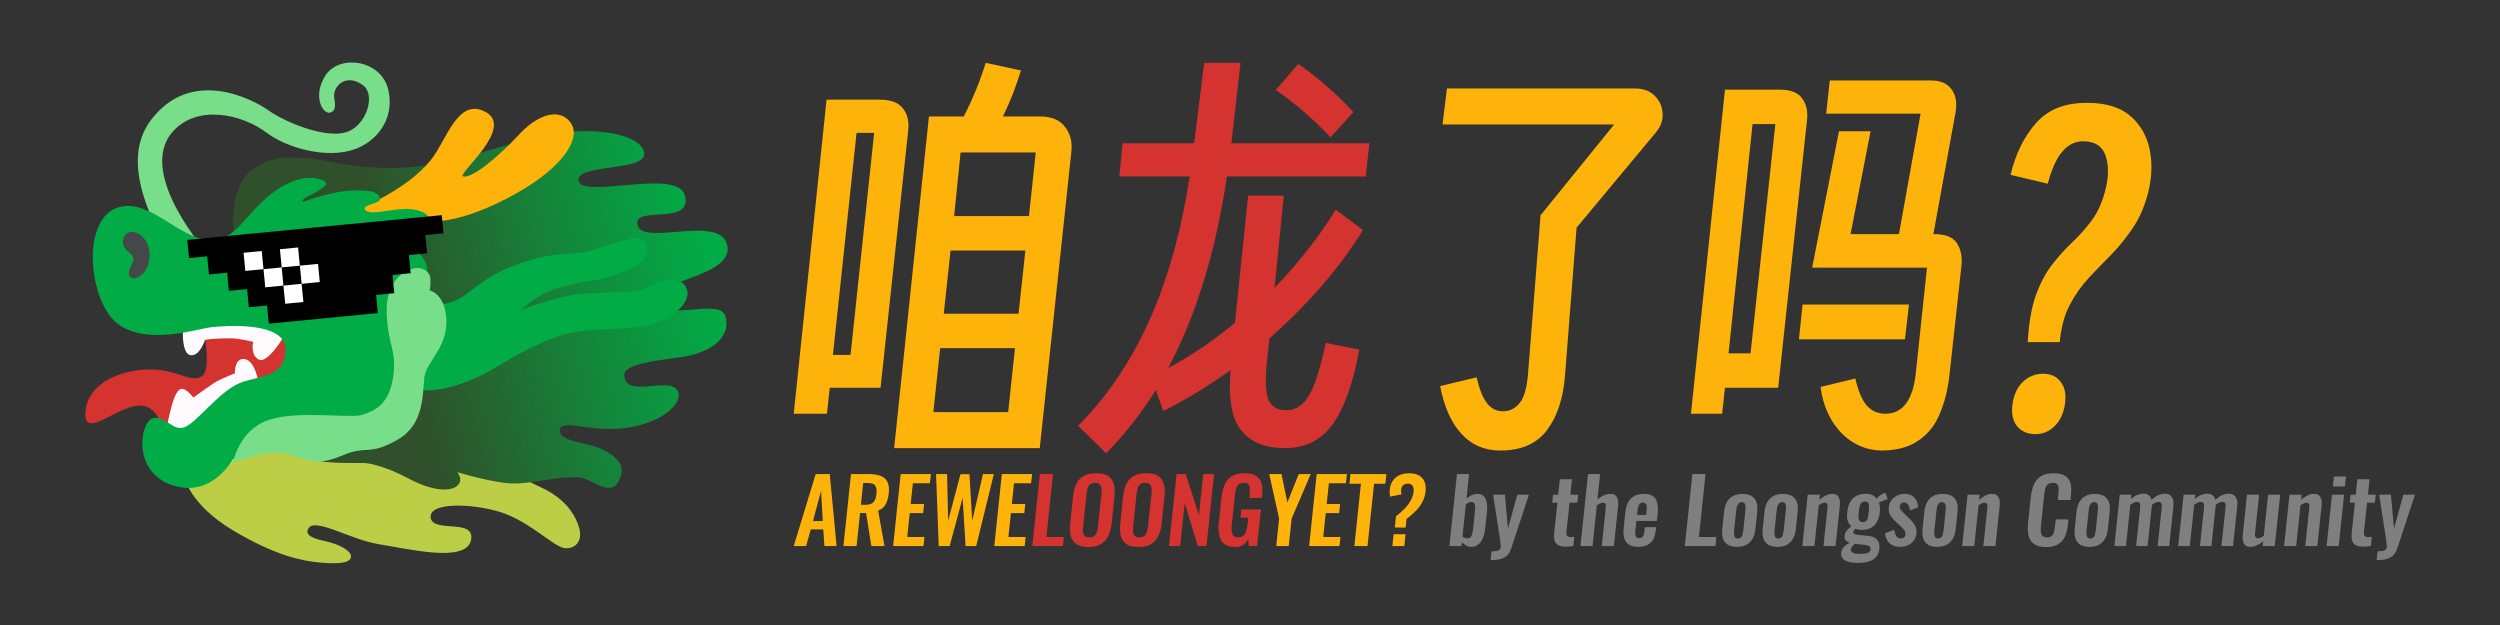 <?xml version="1.0" encoding="UTF-8" standalone="no"?>
<!-- Created with Inkscape (http://www.inkscape.org/) -->

<svg
   width="600"
   height="150"
   viewBox="0 0 600 150"
   version="1.1"
   id="svg6216"
   inkscape:version="1.2.1 (9c6d41e410, 2022-07-14)"
   sodipodi:docname="logo-readme.svg"
   inkscape:export-filename="logo-readme.png"
   inkscape:export-xdpi="192"
   inkscape:export-ydpi="192"
   xmlns:inkscape="http://www.inkscape.org/namespaces/inkscape"
   xmlns:sodipodi="http://sodipodi.sourceforge.net/DTD/sodipodi-0.dtd"
   xmlns:xlink="http://www.w3.org/1999/xlink"
   xmlns="http://www.w3.org/2000/svg"
   xmlns:svg="http://www.w3.org/2000/svg"
   xmlns:rdf="http://www.w3.org/1999/02/22-rdf-syntax-ns#"
   xmlns:cc="http://creativecommons.org/ns#">
  <rect x="0" y="0" width="600" height="150" fill="#333333" stroke="none"/>
  <sodipodi:namedview
     id="namedview6218"
     pagecolor="#1a1a1a"
     bordercolor="#111111"
     borderopacity="1"
     inkscape:showpageshadow="0"
     inkscape:pageopacity="1"
     inkscape:pagecheckerboard="1"
     inkscape:deskcolor="#d1d1d1"
     inkscape:document-units="px"
     showgrid="false"
     inkscape:zoom="1.829812"
     inkscape:cx="254.94422"
     inkscape:cy="129.24825"
     inkscape:window-width="1920"
     inkscape:window-height="1011"
     inkscape:window-x="0"
     inkscape:window-y="0"
     inkscape:window-maximized="1"
     inkscape:current-layer="layer6-3" />
  <defs
     id="defs6213">
    <linearGradient
       inkscape:collect="always"
       xlink:href="#SVGID_1_"
       id="linearGradient5540"
       gradientUnits="userSpaceOnUse"
       x1="131.416"
       y1="52.368"
       x2="63.091"
       y2="69.637" />
    <linearGradient
       id="SVGID_1_"
       gradientUnits="userSpaceOnUse"
       x1="131.416"
       y1="52.368"
       x2="63.091"
       y2="69.637">
      <stop
         offset="0.171"
         style="stop-color:#01AB46"
         id="stop351" />
      <stop
         offset="0.499"
         style="stop-color:#128A3C"
         id="stop353" />
      <stop
         offset="1"
         style="stop-color:#2F502A"
         id="stop355" />
    </linearGradient>
  </defs>
  <g
     inkscape:label="Layer 1"
     inkscape:groupmode="layer"
     id="layer1">
    <g
       inkscape:groupmode="layer"
       id="layer6-3"
       inkscape:label="for-repo-readme"
       transform="matrix(3.78,0,0,3.78,-30,-700)">
      <g
         id="g5786"
         inkscape:label="fg"
         transform="translate(5.416,3.969)">
        <g
           id="g3979-3"
           inkscape:label="text-paths">
          <g
             aria-label="咱龙了吗？"
             id="text157-2-0-8-3"
             style="font-size:25.4px;line-height:1.25;letter-spacing:-1.323px;display:inline;fill:#ffffff;stroke-width:0.265"
             inkscape:label="cn">
            <path
               d="m 70.544,190.847 -2.007,18.821 h -9.246 l 2.21,-21.057 h 2.21 q 0.838,-1.626 1.397,-3.404 l 2.235,0.483 q -0.229,0.737 -0.508,1.473 -0.279,0.711 -0.635,1.448 h 2.337 q 1.118,0 1.6,0.66 0.508,0.635 0.406,1.575 z m -15.519,16.637 h -2.108 l 2.083,-19.939 h 3.353 q 1.092,0 1.499,0.559 0.432,0.533 0.33,1.422 l -1.753,16.307 h -3.226 z m 0.381,-3.734 h 1.118 l 1.499,-14.097 h -1.118 z m 7.696,-8.814 h 4.75 l 0.432,-4.039 h -4.775 z m -0.66,6.198 h 4.75 l 0.432,-4.013 h -4.75 z m -0.66,6.248 h 4.75 l 0.432,-4.064 h -4.75 z"
               style="font-style:oblique;font-family:'Smiley Sans';-inkscape-font-specification:'Smiley Sans Oblique';fill:#feb30b;fill-opacity:1"
               id="path3987-8" />
            <path
               d="m 72.752,209.999 -1.778,-1.753 q 2.718,-2.718 4.47,-6.579 1.778,-3.886 2.616,-9.246 h -4.47 l 0.203,-2.108 h 4.547 l 0.635,-5.105 h 2.311 l -0.584,5.105 h 8.763 l -0.229,2.108 h -8.814 q -1.067,7.163 -3.734,12.167 2.21,-1.194 4.242,-2.87 l 0.838,-8.077 h 2.261 l -0.584,5.842 q 1.118,-1.143 2.083,-2.388 0.991,-1.245 1.803,-2.565 l 1.727,1.295 q -1.168,1.88 -2.692,3.632 -1.524,1.727 -3.251,3.251 l -0.152,1.448 q -0.178,1.651 0.076,2.388 0.254,0.711 1.143,0.711 0.584,0 1.016,-0.381 0.432,-0.381 0.787,-1.295 0.356,-0.94 0.711,-2.591 l 2.134,0.432 q -0.635,3.327 -1.727,4.775 -1.067,1.473 -3.023,1.473 -1.829,0 -2.743,-1.118 -0.914,-1.092 -0.686,-3.835 -2.159,1.549 -4.267,2.591 l -0.483,-1.321 q -1.397,2.235 -3.15,4.013 z m 15.697,-21.666 -1.448,1.6 q -0.94,-0.991 -1.854,-1.753 -0.889,-0.762 -1.626,-1.245 l 1.422,-1.651 q 0.889,0.584 1.803,1.397 0.914,0.787 1.702,1.651 z"
               style="font-style:oblique;font-family:'Smiley Sans';-inkscape-font-specification:'Smiley Sans Oblique';fill:#d43330;fill-opacity:1"
               id="path3989-0" />
            <path
               d="m 101.884,205.097 q -0.178,2.159 -1.143,3.429 -0.965,1.295 -2.972,1.295 -1.499,0 -2.464,-1.067 -0.965,-1.041 -1.346,-3.023 l 2.311,-0.559 q 0.279,1.168 0.686,1.676 0.406,0.483 0.991,0.483 0.635,0 1.067,-0.533 0.432,-0.533 0.533,-1.956 l 0.787,-9.957 4.674,-5.766 H 94.111 l 0.279,-2.286 h 11.913 q 0.838,0 1.295,0.483 0.457,0.457 0.483,1.092 0.051,0.635 -0.406,1.194 l -5.055,6.071 z"
               style="font-style:oblique;font-family:'Smiley Sans';-inkscape-font-specification:'Smiley Sans Oblique';fill:#feb30b;fill-opacity:1"
               id="path3991-5" />
            <path
               d="m 121.287,189.552 -1.27,6.528 h 3.073 l 1.372,-7.645 h -5.994 l 0.229,-2.108 h 6.452 q 0.889,0 1.295,0.584 0.406,0.559 0.229,1.499 l -1.397,7.671 h 0.025 q 1.118,0 1.473,0.584 0.381,0.584 0.279,1.473 l -0.762,6.934 q -0.152,1.346 -0.61,2.413 -0.432,1.067 -1.321,1.676 -0.864,0.635 -2.311,0.66 -1.016,0 -1.854,-0.508 -0.838,-0.508 -1.397,-1.448 -0.533,-0.914 -0.686,-2.083 l 2.21,-0.533 q 0.279,1.219 0.737,1.727 0.457,0.508 1.168,0.508 0.838,0 1.321,-0.66 0.483,-0.66 0.61,-1.905 l 0.711,-6.706 h -7.29 l 1.702,-8.661 z m -9.423,17.932 h -1.981 l 2.159,-20.574 h 3.48 q 1.041,0 1.422,0.559 0.406,0.533 0.305,1.397 l -1.829,16.967 h -3.378 z m 0.406,-3.835 h 1.397 l 1.575,-14.554 h -1.448 z m 11.455,-3.099 -0.254,2.21 h -6.731 l 0.229,-2.21 z"
               style="font-style:oblique;font-family:'Smiley Sans';-inkscape-font-specification:'Smiley Sans Oblique';fill:#feb30b;fill-opacity:1"
               id="path3993-6" />
            <path
               d="m 133.299,202.938 h -2.032 q 0.102,-1.854 0.533,-3.023 0.432,-1.168 1.041,-1.93 0.61,-0.787 1.27,-1.397 0.66,-0.635 1.194,-1.346 0.559,-0.737 0.864,-1.854 0.356,-1.321 0.051,-2.261 -0.305,-0.94 -1.448,-0.94 -0.737,0 -1.295,0.635 -0.559,0.635 -0.94,2.057 l -2.362,-0.559 q 0.483,-2.032 1.651,-3.327 1.168,-1.295 3.327,-1.245 1.727,0.025 2.667,0.864 0.94,0.838 1.194,2.134 0.254,1.27 -0.102,2.692 -0.33,1.295 -0.965,2.235 -0.61,0.914 -1.346,1.676 -0.737,0.737 -1.448,1.499 -0.711,0.762 -1.219,1.727 -0.508,0.965 -0.635,2.362 z m -1.549,5.842 q -0.737,0 -1.168,-0.508 -0.406,-0.508 -0.279,-1.422 0.127,-0.889 0.66,-1.397 0.559,-0.508 1.27,-0.508 0.737,0 1.118,0.508 0.406,0.508 0.279,1.397 -0.127,0.914 -0.66,1.422 -0.508,0.508 -1.219,0.508 z"
               style="font-style:oblique;font-family:'Smiley Sans';-inkscape-font-specification:'Smiley Sans Oblique';fill:#feb30b;fill-opacity:1"
               id="path3995-6" />
          </g>
          <g
             aria-label="AREWELOONGYET? by the Loongson Community"
             transform="skewX(-6)"
             id="text113-9-3-4"
             style="font-size:5.644px;line-height:1.25;font-family:Oswald;-inkscape-font-specification:'Oswald, @wght=500';font-variation-settings:'wght' 500;display:inline;fill:#ffffff;stroke-width:0.265"
             inkscape:label="en">
            <path
               d="m 75.607,215.886 0.914,-4.572 h 0.892 l 0.914,4.572 h -0.773 l -0.181,-1.056 h -0.796 l -0.186,1.056 z m 1.056,-1.586 h 0.621 l -0.31,-1.919 z"
               id="path3998-0"
               style="fill:#feb30b;fill-opacity:1" />
            <path
               d="m 78.762,215.886 v -4.572 h 1.095 q 0.463,0 0.779,0.113 0.322,0.107 0.485,0.373 0.169,0.265 0.169,0.722 0,0.277 -0.051,0.497 -0.051,0.22 -0.175,0.378 -0.119,0.152 -0.333,0.237 l 0.638,2.252 h -0.835 l -0.553,-2.094 h -0.384 v 2.094 z m 0.835,-2.619 h 0.26 q 0.243,0 0.384,-0.068 0.147,-0.073 0.209,-0.226 0.062,-0.158 0.062,-0.401 0,-0.344 -0.13,-0.514 -0.124,-0.175 -0.48,-0.175 h -0.305 z"
               id="path4000-0"
               style="fill:#feb30b;fill-opacity:1" />
            <path
               d="m 81.917,215.886 v -4.572 h 1.919 v 0.587 h -1.084 v 1.315 h 0.852 v 0.581 h -0.852 v 1.513 h 1.095 v 0.576 z"
               id="path4002-4"
               style="fill:#feb30b;fill-opacity:1" />
            <path
               d="m 84.812,215.886 -0.649,-4.572 h 0.7 l 0.378,2.963 0.474,-2.952 h 0.57 l 0.485,2.952 0.373,-2.963 h 0.689 l -0.638,4.572 h -0.677 l -0.508,-3.065 -0.502,3.065 z"
               id="path4004-6"
               style="fill:#feb30b;fill-opacity:1" />
            <path
               d="m 88.34,215.886 v -4.572 h 1.919 v 0.587 h -1.084 v 1.315 h 0.852 v 0.581 h -0.852 v 1.513 H 90.27 v 0.576 z"
               id="path4006-2"
               style="fill:#feb30b;fill-opacity:1" />
            <path
               d="m 90.755,215.886 v -4.572 h 0.835 v 3.996 h 1.106 v 0.576 z"
               id="path4008-6"
               style="fill:#d43330;fill-opacity:1" />
            <path
               d="m 94.319,215.948 q -0.485,0 -0.773,-0.181 -0.288,-0.181 -0.412,-0.519 -0.124,-0.339 -0.124,-0.802 v -1.71 q 0,-0.463 0.124,-0.79 0.124,-0.333 0.412,-0.508 0.288,-0.175 0.773,-0.175 0.497,0 0.779,0.175 0.288,0.175 0.412,0.508 0.13,0.327 0.13,0.79 v 1.716 q 0,0.457 -0.13,0.796 -0.124,0.333 -0.412,0.519 -0.282,0.181 -0.779,0.181 z m 0,-0.615 q 0.209,0 0.305,-0.09 0.102,-0.09 0.135,-0.248 0.034,-0.158 0.034,-0.344 v -2.105 q 0,-0.192 -0.034,-0.344 -0.034,-0.152 -0.135,-0.237 -0.096,-0.09 -0.305,-0.09 -0.198,0 -0.299,0.09 -0.102,0.085 -0.135,0.237 -0.034,0.152 -0.034,0.344 v 2.105 q 0,0.186 0.028,0.344 0.034,0.158 0.135,0.248 0.102,0.09 0.305,0.09 z"
               id="path4010-7"
               style="fill:#d43330;fill-opacity:1" />
            <path
               d="m 97.497,215.948 q -0.485,0 -0.773,-0.181 -0.288,-0.181 -0.412,-0.519 -0.124,-0.339 -0.124,-0.802 v -1.71 q 0,-0.463 0.124,-0.79 0.124,-0.333 0.412,-0.508 0.288,-0.175 0.773,-0.175 0.497,0 0.779,0.175 0.288,0.175 0.412,0.508 0.13,0.327 0.13,0.79 v 1.716 q 0,0.457 -0.13,0.796 -0.124,0.333 -0.412,0.519 -0.282,0.181 -0.779,0.181 z m 0,-0.615 q 0.209,0 0.305,-0.09 0.102,-0.09 0.135,-0.248 0.034,-0.158 0.034,-0.344 v -2.105 q 0,-0.192 -0.034,-0.344 -0.034,-0.152 -0.135,-0.237 -0.096,-0.09 -0.305,-0.09 -0.198,0 -0.299,0.09 -0.102,0.085 -0.135,0.237 -0.034,0.152 -0.034,0.344 v 2.105 q 0,0.186 0.028,0.344 0.034,0.158 0.135,0.248 0.102,0.09 0.305,0.09 z"
               id="path4012-5"
               style="fill:#d43330;fill-opacity:1" />
            <path
               d="m 99.433,215.886 v -4.572 h 0.581 l 1.112,2.608 v -2.608 h 0.689 v 4.572 h -0.553 l -1.118,-2.732 v 2.732 z"
               id="path4014-6"
               style="fill:#d43330;fill-opacity:1" />
            <path
               d="m 103.655,215.948 q -0.452,0 -0.717,-0.192 -0.265,-0.192 -0.384,-0.542 -0.113,-0.356 -0.113,-0.835 v -1.535 q 0,-0.491 0.113,-0.847 0.113,-0.356 0.395,-0.542 0.288,-0.192 0.79,-0.192 0.468,0 0.745,0.158 0.277,0.158 0.395,0.457 0.124,0.294 0.124,0.717 v 0.237 h -0.796 v -0.26 q 0,-0.22 -0.034,-0.378 -0.028,-0.158 -0.124,-0.237 -0.09,-0.085 -0.299,-0.085 -0.22,0 -0.322,0.107 -0.096,0.107 -0.124,0.282 -0.023,0.175 -0.023,0.384 v 1.913 q 0,0.237 0.04,0.412 0.04,0.175 0.147,0.271 0.107,0.09 0.305,0.09 0.203,0 0.31,-0.102 0.107,-0.102 0.147,-0.282 0.045,-0.181 0.045,-0.429 v -0.429 h -0.491 v -0.525 h 1.242 v 2.32 h -0.536 l -0.062,-0.452 q -0.09,0.226 -0.277,0.373 -0.181,0.141 -0.497,0.141 z"
               id="path4016-9"
               style="fill:#d43330;fill-opacity:1" />
            <path
               d="m 106.242,215.886 v -1.744 l -0.926,-2.828 h 0.779 l 0.564,1.812 0.531,-1.812 h 0.762 l -0.914,2.828 v 1.744 z"
               id="path4018-8"
               style="fill:#feb30b;fill-opacity:1" />
            <path
               d="m 108.33,215.886 v -4.572 h 1.919 v 0.587 h -1.084 v 1.315 h 0.852 v 0.581 h -0.852 v 1.513 h 1.095 v 0.576 z"
               id="path4020-7"
               style="fill:#feb30b;fill-opacity:1" />
            <path
               d="m 111.203,215.886 v -3.957 h -0.728 v -0.615 h 2.28 v 0.615 h -0.717 v 3.957 z"
               id="path4022-2"
               style="fill:#feb30b;fill-opacity:1" />
            <path
               d="m 113.647,214.712 v -0.717 q 0.265,-0.22 0.48,-0.463 0.22,-0.248 0.344,-0.525 0.13,-0.277 0.13,-0.581 0,-0.237 -0.107,-0.367 -0.107,-0.135 -0.31,-0.135 -0.181,0 -0.288,0.102 -0.102,0.102 -0.102,0.277 0,0.079 0.017,0.147 0.017,0.068 0.04,0.147 l -0.7,0.152 q -0.04,-0.113 -0.062,-0.22 -0.017,-0.113 -0.017,-0.226 0,-0.474 0.288,-0.756 0.294,-0.282 0.835,-0.282 0.553,0 0.858,0.299 0.305,0.299 0.305,0.852 0,0.361 -0.13,0.666 -0.124,0.305 -0.356,0.57 -0.231,0.265 -0.536,0.508 v 0.553 z m -0.028,1.174 v -0.751 h 0.756 v 0.751 z"
               id="path4024-8"
               style="fill:#feb30b;fill-opacity:1" />
            <path
               d="m 118.637,215.937 q -0.181,0 -0.339,-0.085 -0.158,-0.085 -0.294,-0.209 v 0.243 h -0.768 v -4.572 h 0.768 v 1.558 q 0.141,-0.135 0.305,-0.214 0.169,-0.085 0.361,-0.085 0.22,0 0.361,0.102 0.141,0.102 0.22,0.271 0.079,0.164 0.107,0.356 0.034,0.186 0.034,0.361 v 1.106 q 0,0.322 -0.079,0.587 -0.073,0.265 -0.243,0.423 -0.164,0.158 -0.435,0.158 z m -0.294,-0.536 q 0.124,0 0.181,-0.079 0.062,-0.085 0.079,-0.22 0.023,-0.141 0.023,-0.305 v -1.168 q 0,-0.152 -0.023,-0.271 -0.023,-0.124 -0.085,-0.198 -0.056,-0.073 -0.181,-0.073 -0.09,0 -0.175,0.045 -0.085,0.04 -0.158,0.09 v 2.06 q 0.073,0.051 0.158,0.085 0.09,0.034 0.181,0.034 z"
               id="path4026-2"
               style="fill:#7f7f7f;fill-opacity:1" />
            <path
               d="m 119.946,216.772 v -0.553 q 0.198,0 0.322,-0.023 0.124,-0.023 0.181,-0.079 0.056,-0.056 0.056,-0.158 0,-0.073 -0.04,-0.231 -0.034,-0.158 -0.079,-0.344 l -0.717,-2.76 h 0.745 l 0.423,2.151 0.367,-2.151 h 0.739 l -0.762,3.392 q -0.062,0.288 -0.209,0.452 -0.147,0.164 -0.367,0.231 -0.22,0.073 -0.514,0.073 z"
               id="path4028-9"
               style="fill:#7f7f7f;fill-opacity:1" />
            <path
               d="m 124.614,215.925 q -0.31,0 -0.491,-0.102 -0.175,-0.102 -0.248,-0.294 -0.073,-0.192 -0.073,-0.457 v -1.942 h -0.327 v -0.508 h 0.327 V 211.647 h 0.773 v 0.976 h 0.497 v 0.508 h -0.497 v 1.874 q 0,0.169 0.073,0.243 0.073,0.068 0.22,0.068 0.062,0 0.119,-0.006 0.062,-0.006 0.119,-0.011 v 0.587 q -0.096,0.011 -0.226,0.023 -0.124,0.017 -0.265,0.017 z"
               id="path4030-9"
               style="fill:#7f7f7f;fill-opacity:1" />
            <path
               d="m 125.557,215.886 v -4.572 h 0.768 v 1.62 q 0.169,-0.169 0.367,-0.265 0.203,-0.096 0.44,-0.096 0.198,0 0.316,0.102 0.119,0.096 0.175,0.26 0.056,0.164 0.056,0.356 v 2.596 h -0.768 v -2.444 q 0,-0.147 -0.045,-0.226 -0.045,-0.079 -0.175,-0.079 -0.079,0 -0.181,0.045 -0.096,0.045 -0.186,0.119 v 2.585 z"
               id="path4032-6"
               style="fill:#7f7f7f;fill-opacity:1" />
            <path
               d="m 129.231,215.937 q -0.367,0 -0.598,-0.135 -0.231,-0.141 -0.344,-0.406 -0.107,-0.271 -0.107,-0.649 v -0.982 q 0,-0.389 0.107,-0.655 0.113,-0.265 0.344,-0.401 0.237,-0.135 0.598,-0.135 0.389,0 0.604,0.147 0.22,0.147 0.31,0.429 0.096,0.277 0.096,0.677 v 0.463 h -1.298 v 0.643 q 0,0.158 0.028,0.26 0.034,0.102 0.102,0.147 0.068,0.045 0.164,0.045 0.102,0 0.164,-0.045 0.062,-0.051 0.09,-0.141 0.028,-0.096 0.028,-0.237 v -0.271 h 0.717 v 0.22 q 0,0.497 -0.248,0.762 -0.248,0.265 -0.756,0.265 z m -0.288,-2.026 h 0.576 v -0.31 q 0,-0.169 -0.028,-0.271 -0.028,-0.107 -0.09,-0.152 -0.062,-0.051 -0.175,-0.051 -0.102,0 -0.164,0.051 -0.062,0.051 -0.09,0.169 -0.028,0.119 -0.028,0.339 z"
               id="path4034-0"
               style="fill:#7f7f7f;fill-opacity:1" />
            <path
               d="m 132.183,215.886 v -4.572 h 0.835 v 3.996 h 1.106 v 0.576 z"
               id="path4036-2"
               style="fill:#7f7f7f;fill-opacity:1" />
            <path
               d="m 135.497,215.937 q -0.356,0 -0.587,-0.13 -0.231,-0.135 -0.35,-0.389 -0.113,-0.254 -0.113,-0.615 v -1.095 q 0,-0.361 0.113,-0.615 0.119,-0.254 0.35,-0.384 0.231,-0.135 0.587,-0.135 0.356,0 0.587,0.135 0.237,0.13 0.35,0.384 0.119,0.254 0.119,0.615 v 1.095 q 0,0.361 -0.119,0.615 -0.113,0.254 -0.35,0.389 -0.231,0.13 -0.587,0.13 z m 0.006,-0.531 q 0.13,0 0.192,-0.073 0.062,-0.073 0.079,-0.198 0.017,-0.13 0.017,-0.282 v -1.197 q 0,-0.152 -0.017,-0.277 -0.017,-0.124 -0.079,-0.198 -0.062,-0.079 -0.192,-0.079 -0.13,0 -0.192,0.079 -0.062,0.073 -0.085,0.198 -0.017,0.124 -0.017,0.277 v 1.197 q 0,0.152 0.017,0.282 0.023,0.124 0.085,0.198 0.062,0.073 0.192,0.073 z"
               id="path4038-7"
               style="fill:#7f7f7f;fill-opacity:1" />
            <path
               d="m 138.065,215.937 q -0.356,0 -0.587,-0.13 -0.231,-0.135 -0.35,-0.389 -0.113,-0.254 -0.113,-0.615 v -1.095 q 0,-0.361 0.113,-0.615 0.119,-0.254 0.35,-0.384 0.231,-0.135 0.587,-0.135 0.356,0 0.587,0.135 0.237,0.13 0.35,0.384 0.119,0.254 0.119,0.615 v 1.095 q 0,0.361 -0.119,0.615 -0.113,0.254 -0.35,0.389 -0.231,0.13 -0.587,0.13 z m 0.006,-0.531 q 0.13,0 0.192,-0.073 0.062,-0.073 0.079,-0.198 0.017,-0.13 0.017,-0.282 v -1.197 q 0,-0.152 -0.017,-0.277 -0.017,-0.124 -0.079,-0.198 -0.062,-0.079 -0.192,-0.079 -0.13,0 -0.192,0.079 -0.062,0.073 -0.085,0.198 -0.017,0.124 -0.017,0.277 v 1.197 q 0,0.152 0.017,0.282 0.023,0.124 0.085,0.198 0.062,0.073 0.192,0.073 z"
               id="path4040-6"
               style="fill:#7f7f7f;fill-opacity:1" />
            <path
               d="m 139.645,215.886 v -3.262 h 0.768 v 0.327 q 0.175,-0.169 0.367,-0.271 0.198,-0.107 0.423,-0.107 0.203,0 0.322,0.102 0.119,0.096 0.175,0.26 0.056,0.164 0.056,0.356 v 2.596 h -0.768 v -2.444 q 0,-0.147 -0.045,-0.226 -0.045,-0.079 -0.175,-0.079 -0.079,0 -0.175,0.045 -0.09,0.045 -0.181,0.113 v 2.591 z"
               id="path4042-1"
               style="fill:#7f7f7f;fill-opacity:1" />
            <path
               d="m 143.28,216.958 q -0.333,0 -0.587,-0.068 -0.254,-0.068 -0.395,-0.209 -0.141,-0.141 -0.141,-0.367 0,-0.152 0.062,-0.277 0.068,-0.119 0.181,-0.209 0.113,-0.09 0.243,-0.152 -0.186,-0.051 -0.288,-0.164 -0.096,-0.113 -0.096,-0.271 0,-0.192 0.096,-0.327 0.096,-0.135 0.265,-0.288 -0.175,-0.141 -0.265,-0.35 -0.085,-0.214 -0.085,-0.559 0,-0.373 0.119,-0.627 0.124,-0.26 0.356,-0.389 0.237,-0.13 0.576,-0.13 0.26,0 0.435,0.079 0.175,0.073 0.288,0.226 0.045,-0.068 0.158,-0.169 0.113,-0.102 0.26,-0.169 l 0.102,-0.045 0.186,0.412 q -0.062,0.017 -0.169,0.056 -0.102,0.04 -0.203,0.085 -0.102,0.045 -0.158,0.079 0.051,0.113 0.085,0.282 0.034,0.169 0.034,0.322 0,0.344 -0.107,0.598 -0.107,0.254 -0.333,0.395 -0.22,0.135 -0.576,0.135 -0.119,0 -0.231,-0.017 -0.113,-0.023 -0.209,-0.051 -0.034,0.051 -0.068,0.107 -0.028,0.057 -0.028,0.119 0,0.062 0.068,0.102 0.068,0.04 0.226,0.056 l 0.689,0.068 q 0.401,0.04 0.593,0.254 0.192,0.209 0.192,0.57 0,0.294 -0.135,0.491 -0.13,0.198 -0.412,0.299 -0.277,0.102 -0.722,0.102 z m 0.085,-0.576 q 0.316,0 0.474,-0.062 0.158,-0.062 0.158,-0.226 0,-0.09 -0.04,-0.147 -0.04,-0.056 -0.141,-0.09 -0.102,-0.04 -0.288,-0.057 l -0.559,-0.051 q -0.062,0.051 -0.113,0.107 -0.045,0.051 -0.073,0.113 -0.028,0.062 -0.028,0.13 0,0.141 0.135,0.209 0.135,0.073 0.474,0.073 z m -0.045,-2.015 q 0.102,0 0.164,-0.034 0.062,-0.04 0.096,-0.119 0.034,-0.085 0.045,-0.209 0.011,-0.124 0.011,-0.288 0,-0.164 -0.011,-0.288 -0.011,-0.124 -0.045,-0.209 -0.028,-0.085 -0.09,-0.124 -0.062,-0.04 -0.169,-0.04 -0.102,0 -0.169,0.04 -0.062,0.04 -0.096,0.124 -0.028,0.079 -0.045,0.203 -0.011,0.124 -0.011,0.294 0,0.158 0.011,0.282 0.011,0.119 0.045,0.203 0.034,0.079 0.096,0.124 0.068,0.04 0.169,0.04 z"
               id="path4044-3"
               style="fill:#7f7f7f;fill-opacity:1" />
            <path
               d="m 145.854,215.937 q -0.412,0 -0.677,-0.22 -0.265,-0.22 -0.378,-0.643 l 0.57,-0.22 q 0.068,0.265 0.181,0.406 0.113,0.141 0.294,0.141 0.135,0 0.203,-0.068 0.068,-0.068 0.068,-0.186 0,-0.135 -0.085,-0.243 -0.079,-0.113 -0.277,-0.277 l -0.395,-0.333 q -0.214,-0.186 -0.35,-0.378 -0.13,-0.198 -0.13,-0.491 0,-0.265 0.119,-0.452 0.124,-0.192 0.333,-0.294 0.214,-0.107 0.474,-0.107 0.395,0 0.632,0.237 0.243,0.231 0.31,0.61 l -0.502,0.214 q -0.028,-0.135 -0.085,-0.248 -0.051,-0.119 -0.135,-0.192 -0.085,-0.073 -0.198,-0.073 -0.119,0 -0.192,0.073 -0.068,0.073 -0.068,0.186 0,0.096 0.079,0.198 0.085,0.102 0.237,0.231 l 0.401,0.361 q 0.13,0.113 0.248,0.243 0.119,0.13 0.198,0.294 0.079,0.158 0.079,0.367 0,0.282 -0.13,0.474 -0.124,0.192 -0.344,0.294 -0.214,0.096 -0.48,0.096 z"
               id="path4046-2"
               style="fill:#7f7f7f;fill-opacity:1" />
            <path
               d="m 148.214,215.937 q -0.356,0 -0.587,-0.13 -0.231,-0.135 -0.35,-0.389 -0.113,-0.254 -0.113,-0.615 v -1.095 q 0,-0.361 0.113,-0.615 0.119,-0.254 0.35,-0.384 0.231,-0.135 0.587,-0.135 0.356,0 0.587,0.135 0.237,0.13 0.35,0.384 0.119,0.254 0.119,0.615 v 1.095 q 0,0.361 -0.119,0.615 -0.113,0.254 -0.35,0.389 -0.231,0.13 -0.587,0.13 z m 0.006,-0.531 q 0.13,0 0.192,-0.073 0.062,-0.073 0.079,-0.198 0.017,-0.13 0.017,-0.282 v -1.197 q 0,-0.152 -0.017,-0.277 -0.017,-0.124 -0.079,-0.198 -0.062,-0.079 -0.192,-0.079 -0.13,0 -0.192,0.079 -0.062,0.073 -0.085,0.198 -0.017,0.124 -0.017,0.277 v 1.197 q 0,0.152 0.017,0.282 0.023,0.124 0.085,0.198 0.062,0.073 0.192,0.073 z"
               id="path4048-1"
               style="fill:#7f7f7f;fill-opacity:1" />
            <path
               d="m 149.794,215.886 v -3.262 h 0.768 v 0.327 q 0.175,-0.169 0.367,-0.271 0.198,-0.107 0.423,-0.107 0.203,0 0.322,0.102 0.119,0.096 0.175,0.26 0.057,0.164 0.057,0.356 v 2.596 h -0.768 v -2.444 q 0,-0.147 -0.045,-0.226 -0.045,-0.079 -0.175,-0.079 -0.079,0 -0.175,0.045 -0.09,0.045 -0.181,0.113 v 2.591 z"
               id="path4050-5"
               style="fill:#7f7f7f;fill-opacity:1" />
            <path
               d="m 155.122,215.948 q -0.502,0 -0.79,-0.198 -0.282,-0.198 -0.395,-0.536 -0.113,-0.344 -0.113,-0.79 v -1.631 q 0,-0.468 0.113,-0.813 0.113,-0.344 0.395,-0.531 0.288,-0.186 0.79,-0.186 0.474,0 0.739,0.164 0.271,0.158 0.384,0.457 0.113,0.299 0.113,0.694 v 0.384 h -0.802 v -0.395 q 0,-0.192 -0.023,-0.35 -0.017,-0.158 -0.107,-0.248 -0.085,-0.096 -0.299,-0.096 -0.214,0 -0.316,0.102 -0.096,0.096 -0.124,0.265 -0.028,0.164 -0.028,0.373 v 1.987 q 0,0.248 0.04,0.412 0.04,0.158 0.141,0.243 0.107,0.079 0.288,0.079 0.209,0 0.294,-0.096 0.09,-0.102 0.113,-0.265 0.023,-0.164 0.023,-0.367 v -0.412 h 0.802 v 0.367 q 0,0.406 -0.107,0.722 -0.107,0.31 -0.378,0.491 -0.265,0.175 -0.751,0.175 z"
               id="path4052-9"
               style="fill:#7f7f7f;fill-opacity:1" />
            <path
               d="m 157.877,215.937 q -0.356,0 -0.587,-0.13 -0.231,-0.135 -0.35,-0.389 -0.113,-0.254 -0.113,-0.615 v -1.095 q 0,-0.361 0.113,-0.615 0.119,-0.254 0.35,-0.384 0.231,-0.135 0.587,-0.135 0.356,0 0.587,0.135 0.237,0.13 0.35,0.384 0.119,0.254 0.119,0.615 v 1.095 q 0,0.361 -0.119,0.615 -0.113,0.254 -0.35,0.389 -0.231,0.13 -0.587,0.13 z m 0.006,-0.531 q 0.13,0 0.192,-0.073 0.062,-0.073 0.079,-0.198 0.017,-0.13 0.017,-0.282 v -1.197 q 0,-0.152 -0.017,-0.277 -0.017,-0.124 -0.079,-0.198 -0.062,-0.079 -0.192,-0.079 -0.13,0 -0.192,0.079 -0.062,0.073 -0.085,0.198 -0.017,0.124 -0.017,0.277 v 1.197 q 0,0.152 0.017,0.282 0.023,0.124 0.085,0.198 0.062,0.073 0.192,0.073 z"
               id="path4054-9"
               style="fill:#7f7f7f;fill-opacity:1" />
            <path
               d="m 159.457,215.886 v -3.262 h 0.739 v 0.282 q 0.169,-0.181 0.367,-0.26 0.198,-0.085 0.401,-0.085 0.192,0 0.333,0.096 0.147,0.096 0.214,0.305 0.186,-0.214 0.395,-0.305 0.209,-0.096 0.429,-0.096 0.175,0 0.31,0.09 0.135,0.085 0.214,0.26 0.079,0.169 0.079,0.429 v 2.546 h -0.734 v -2.478 q 0,-0.186 -0.062,-0.254 -0.062,-0.073 -0.175,-0.073 -0.09,0 -0.203,0.051 -0.107,0.051 -0.198,0.141 0,0.017 0,0.034 0,0.011 0,0.034 v 2.546 h -0.728 v -2.478 q 0,-0.186 -0.068,-0.254 -0.062,-0.073 -0.175,-0.073 -0.09,0 -0.198,0.051 -0.107,0.051 -0.203,0.141 v 2.613 z"
               id="path4056-1"
               style="fill:#7f7f7f;fill-opacity:1" />
            <path
               d="m 163.51,215.886 v -3.262 h 0.739 v 0.282 q 0.169,-0.181 0.367,-0.26 0.198,-0.085 0.401,-0.085 0.192,0 0.333,0.096 0.147,0.096 0.214,0.305 0.186,-0.214 0.395,-0.305 0.209,-0.096 0.429,-0.096 0.175,0 0.31,0.09 0.135,0.085 0.214,0.26 0.079,0.169 0.079,0.429 v 2.546 h -0.734 v -2.478 q 0,-0.186 -0.062,-0.254 -0.062,-0.073 -0.175,-0.073 -0.09,0 -0.203,0.051 -0.107,0.051 -0.198,0.141 0,0.017 0,0.034 0,0.011 0,0.034 v 2.546 h -0.728 v -2.478 q 0,-0.186 -0.068,-0.254 -0.062,-0.073 -0.175,-0.073 -0.09,0 -0.198,0.051 -0.107,0.051 -0.203,0.141 v 2.613 z"
               id="path4058-4"
               style="fill:#7f7f7f;fill-opacity:1" />
            <path
               d="m 168.088,215.937 q -0.192,0 -0.316,-0.096 -0.124,-0.102 -0.181,-0.265 -0.056,-0.169 -0.056,-0.356 v -2.596 h 0.768 v 2.455 q 0,0.147 0.045,0.231 0.051,0.079 0.181,0.079 0.085,0 0.169,-0.045 0.09,-0.045 0.175,-0.107 v -2.613 h 0.768 v 3.262 h -0.768 v -0.31 q -0.164,0.158 -0.361,0.26 -0.198,0.102 -0.423,0.102 z"
               id="path4060-9"
               style="fill:#7f7f7f;fill-opacity:1" />
            <path
               d="m 170.233,215.886 v -3.262 h 0.768 v 0.327 q 0.175,-0.169 0.367,-0.271 0.198,-0.107 0.423,-0.107 0.203,0 0.322,0.102 0.119,0.096 0.175,0.26 0.056,0.164 0.056,0.356 v 2.596 h -0.768 v -2.444 q 0,-0.147 -0.045,-0.226 -0.045,-0.079 -0.175,-0.079 -0.079,0 -0.175,0.045 -0.09,0.045 -0.181,0.113 v 2.591 z"
               id="path4062-1"
               style="fill:#7f7f7f;fill-opacity:1" />
            <path
               d="m 172.931,215.886 v -3.262 h 0.768 v 3.262 z m 0,-3.782 v -0.638 h 0.768 v 0.638 z"
               id="path4064-0"
               style="fill:#7f7f7f;fill-opacity:1" />
            <path
               d="m 175.251,215.925 q -0.31,0 -0.491,-0.102 -0.175,-0.102 -0.248,-0.294 -0.073,-0.192 -0.073,-0.457 v -1.942 h -0.327 v -0.508 h 0.327 V 211.647 h 0.773 v 0.976 h 0.497 v 0.508 H 175.211 v 1.874 q 0,0.169 0.073,0.243 0.073,0.068 0.22,0.068 0.062,0 0.119,-0.006 0.062,-0.006 0.119,-0.011 v 0.587 q -0.096,0.011 -0.226,0.023 -0.124,0.017 -0.265,0.017 z"
               id="path4066-7"
               style="fill:#7f7f7f;fill-opacity:1" />
            <path
               d="m 176.204,216.772 v -0.553 q 0.198,0 0.322,-0.023 0.124,-0.023 0.181,-0.079 0.056,-0.056 0.056,-0.158 0,-0.073 -0.04,-0.231 -0.034,-0.158 -0.079,-0.344 l -0.717,-2.76 h 0.745 l 0.423,2.151 0.367,-2.151 h 0.739 l -0.762,3.392 q -0.062,0.288 -0.209,0.452 -0.147,0.164 -0.367,0.231 -0.22,0.073 -0.514,0.073 z"
               id="path4068-5"
               style="fill:#7f7f7f;fill-opacity:1" />
          </g>
        </g>
        <g
           id="g431-5-2-8"
           transform="matrix(1.292,0,0,1.292,4.187,38.696)"
           style="display:inline"
           inkscape:label="face">
          <g
             id="g389-3-2-7"
             transform="matrix(0.265,0,0,0.265,1.688,108.273)">
            <path
               style="fill:#78de89"
               d="m 16.74,29.97 c 7.41,-9.85 18.72,-4 21.87,-1.78 3.19,2.25 10.42,5.16 14.27,4.04 3.85,-1.13 5.64,-6.96 3.2,-8.74 -3.08,-2.25 -5.46,0.04 -5.36,2.08 0.04,0.84 0.66,2.63 -0.75,3 -0.73,0.19 -1.6,-0.75 -1.88,-1.97 -0.28,-1.22 -0.26,-2.8 0.94,-4.79 2.51,-4.16 10.52,-3.14 11.77,2.66 1.2,5.62 -2.49,9.51 -6.14,10.85 -5.38,1.98 -12.9,-0.32 -16.42,-3 -4.45,-3.39 -12.95,-5.47 -17.55,-0.09 -6.66,7.79 6.76,22.71 6.76,22.71 l -5.26,4.13 c 0,0 -1.5,-2.91 -4.6,-9.48 -2.92,-6.18 -5.21,-13.83 -0.85,-19.62 z"
               id="path341-5-4-0" />
            <path
               style="fill:#d43330"
               d="m 38.04,65.17 -12.2,1.69 c 0,0 0.75,2.44 1.03,4.22 0.28,1.78 0.58,5.59 -0.66,6.38 -2.35,1.5 -4.97,-1.97 -11.83,-1.13 -3.78,0.47 -9.29,2.53 -9.76,7.6 -0.5,5.45 5.34,-0.64 9.76,-1.03 3.19,-0.28 4.22,3.38 4.22,3.38 0,0 7.88,6.66 8.35,5.73 0.47,-0.94 22.52,-17.74 22.52,-17.74 z"
               id="path343-6-7-4" />
            <path
               style="fill:#fffafe"
               d="m 22.75,67.42 c 0,0 -0.56,5.63 1.22,6.1 1.78,0.47 2.82,-2.82 2.82,-2.82 0,0 1.6,-0.28 4.6,-0.28 1.79,0 4.32,0.66 4.32,0.66 0,0 -0.6,2.43 1.03,3.28 1.97,1.03 5.91,-6.38 5.91,-6.38 L 28.57,65.54 Z"
               id="path345-2-7-8" />
            <path
               style="fill:#fffafe"
               d="m 19.37,88.16 c 0,0 0.94,-4.22 1.22,-5.16 0.28,-0.94 0.84,-3 1.78,-3.19 0.94,-0.19 2.25,1.6 2.25,1.6 0,0 3.47,-2.53 4.32,-3 0.85,-0.47 3.38,-1.5 3.38,-1.5 0,0 -0.09,-2.41 1.31,-2.63 2.44,-0.38 3.1,4.5 3.1,4.5 l -10.7,11.17 z"
               id="path347-9-5-0" />
            <path
               style="fill:#bcce46"
               d="m 23.03,96.37 c 0,0 0.99,4.93 9.01,9.71 8.02,4.78 12.95,5.63 15.91,5.91 2.96,0.28 5.91,0.28 5.91,-1.13 0,-1.02 -2.11,-2.25 -4.79,-2.82 -2.67,-0.56 -3.8,-1.27 -3.1,-2.39 1.27,-2.02 7.74,2.11 13.09,2.96 5.35,0.84 16.05,3.52 17.03,-0.7 0.98,-4.22 -7.04,-1.27 -7.46,-4.22 -0.42,-2.96 7.88,-2.67 13.09,-0.99 5.21,1.69 9.71,6.34 11.68,6.62 1.97,0.28 3.4,-1.26 2.82,-3.52 -0.66,-2.53 -2.25,-4.79 -5.07,-6.62 C 88.33,97.35 75.24,92 75.24,92 l -28.7,-2.1 -10.56,0.28 z"
               id="path349-1-4-4" />
            <path
               style="fill:url(#linearGradient5540)"
               d="m 32.18,51.6 c 0,0 -1.27,-8.59 2.96,-12.11 4.23,-3.52 8.59,-2.53 11.26,-2.39 2.67,0.14 9.43,2.39 18.86,1.55 10.02,-0.9 18.72,-5.21 27.45,-6.34 8.73,-1.13 15.77,0.99 15.49,4.08 -0.28,3.1 -13.09,1.69 -12.11,4.93 0.99,3.24 18.44,-2.53 19.71,2.67 1.33,5.47 -9.06,1.98 -8.87,5.07 0.28,4.65 14.78,-1.69 16.61,3.8 2.11,6.34 -15.49,7.04 -13.23,10.84 2.25,3.8 12.39,-1.13 13.09,2.96 0.61,3.54 -2.3,5.82 -6.48,6.9 -2.89,0.75 -12.47,1.11 -12.39,3.66 0.14,4.36 7.88,0.42 9.71,2.67 1.83,2.25 -2.96,6.9 -11.26,7.32 -5.64,0.29 -10.28,-1.83 -10.42,0.28 -0.14,2.11 5.44,2.34 7.6,3.38 3.52,1.69 4.79,3.38 3.24,6.19 -1.55,2.82 -4.92,-0.67 -7.32,-0.84 -3.8,-0.28 -8.31,1.13 -11.97,1.13 -3.66,0 -10.56,-2.11 -10.56,-2.11 0,0 1.27,1.41 0,2.53 -1.27,1.12 -4.65,0.99 -8.87,-1.27 -4.22,-2.25 -7.32,-2.96 -8.59,-2.96 -1.27,0 -7.58,0.13 -8.68,-0.61 -8.73,-5.91 3.89,-36.56 3.89,-36.56 z"
               id="path358-2-8-2" />
            <path
               style="fill:#feb30b"
               d="m 54.94,46.58 c 0,0 9.1,-3.47 13.7,-9.2 2.94,-3.66 4.88,-11.36 9.85,-9.1 6.2,2.81 -5.12,11.77 -3.85,12.11 1.78,0.47 7.04,-4.13 10.32,-7.7 3.28,-3.57 7.3,-5.13 9.48,-2.44 2.44,3 -1.6,8.07 -7.51,11.83 -5.91,3.75 -11.39,5.76 -15.02,6.38 -3.85,0.66 -11.17,0.75 -11.17,0.75 l -7.13,-0.19 z"
               id="path360-7-1-9" />
            <path
               style="fill:#01ab46"
               d="m 67.51,63.71 c 0,0 3.73,1.9 8.59,-2.11 3.02,-2.49 6.69,-4.58 11.83,-5.91 5.42,-1.41 7.53,-0.63 10.21,-1.48 2.67,-0.84 5.9,-1.83 7.67,-2.32 2.53,-0.7 4.95,2.87 0.7,5.21 -2.82,1.55 -6.41,2.46 -8.87,2.75 -1.41,0.16 -5.29,1.15 -6.66,1.67 -2.82,1.06 -5.58,3.61 -5.58,3.61 0,0 7.05,-2.65 11.12,-2.96 4.93,-0.38 10.35,-0.14 11.9,-0.99 1.55,-0.84 5.98,-3.03 7.53,-0.28 1.53,2.71 -2.67,6.12 -7.04,7.11 -4.37,0.99 -9.36,0.42 -14.01,1.34 -2.85,0.56 -8.09,2.67 -13.73,6.19 -5.63,3.52 -11.26,4.79 -13.94,4.5 -2.67,-0.28 -7.6,6.76 -7.6,6.76 L 43.3,88.91 31.9,92.85 c 0,0 -3.8,7.32 -11.26,4.79 -7.46,-2.53 -5.91,-11.83 -3.52,-12.39 2.39,-0.56 3.52,2.39 5.77,1.69 2.25,-0.7 6.61,-6.86 10.56,-8.31 3.66,-1.34 8.24,-0.99 8.24,-6.19 0,-5.2 -11.19,-4.36 -13.73,-4.08 -2.53,0.28 -12.11,3.52 -17.46,-0.7 -5.35,-4.22 -6.78,-19.52 0.28,-21.54 5.91,-1.69 11.26,6.05 17.03,6.05 4.65,0 5.84,-3.94 10.63,-8.02 3.53,-3.01 7.53,-4.29 10.35,-2.96 2.34,1.11 -5.21,3.38 -3.8,3.94 0,0 5.07,-1.97 9.01,-2.11 3.94,-0.14 4.72,0.38 5.21,1.27 0.7,1.27 -3.8,1.27 -2.67,2.39 1.13,1.13 5.91,-0.7 9.01,-0.14 3.1,0.56 3.1,2.11 2.39,2.67 -0.7,0.56 -5.56,1.55 -5.63,2.96 -0.05,0.98 3.04,1.21 4.58,2.96 1.55,1.76 1.27,4.22 1.13,5.49 -0.16,1.26 -0.51,3.09 -0.51,3.09 z"
               id="path362-0-2-6" />
            <path
               style="fill:#78de8a"
               d="m 46.26,52.03 c -3.02,0.34 -8.52,-4.43 -11.47,2.67 -2.39,5.76 5.8,10 10.84,6.12 2.3,-1.76 3.59,-4.01 5.35,-5.77 1.16,-1.16 2.67,-1.99 3.03,-3.1 0.62,-1.96 -4.59,-0.27 -7.75,0.08 z"
               id="path364-9-8-1" />
            <path
               style="fill:#78de8a"
               d="m 31.97,93.49 c 0,0 1.06,-5.98 6.48,-7.88 5.42,-1.9 15.27,-0.28 17.46,-0.99 2.18,-0.7 5.23,-1.87 5.84,-7.6 0.49,-4.65 -0.99,-5.07 -1.27,-11.05 -0.33,-6.97 4.22,-8.67 5.77,-8.59 1.27,0.07 2.25,0.92 2.32,1.9 0.1,1.42 -0.14,2.25 -0.14,2.25 0,0 2.5,0.5 3.03,4.5 0.77,5.91 -3.66,8.52 -4.01,11.68 -0.35,3.17 0,8.73 -5,11.54 -5,2.81 -5.44,1.24 -9.08,2.46 -1.43,0.48 -3.87,1.9 -6.69,1.48 -2.82,-0.42 -3.59,-1.55 -7.25,-1.55 -2.83,0.02 -7.46,1.85 -7.46,1.85 z"
               id="path366-3-9-0" />
            <path
               style="fill:#2a2c33"
               d="m 42.6,58.24 c -1.22,1.48 -3.64,1.82 -5.12,0.87 -1.53,-0.98 -1.35,-3.63 0.09,-5.35 1.45,-1.72 3.81,-2.02 5.21,-0.84 1.4,1.17 1.25,3.59 -0.18,5.32 z"
               id="path368-6-3-4" />
            <path
               style="fill:#44484a"
               d="m 12,51.23 c -1.07,1.19 -0.05,2.63 0.33,2.96 0.38,0.33 1.36,0.99 1.17,1.78 -0.19,0.8 -1.41,2.39 -0.52,3.14 0.89,0.75 3.19,-0.66 3.47,-3.33 0.28,-2.67 -0.89,-3.85 -1.5,-4.41 -0.6,-0.56 -2.06,-1.13 -2.95,-0.14 z"
               id="path370-0-6-2" />
          </g>
          <g
             id="g19793-3-6-8-2"
             inkscape:label="thuglife"
             transform="matrix(0.422,-0.041,0.041,0.422,-21.447,61.053)">
            <path
               id="path18813-6-5-2-0-2"
               style="fill:#000000;stroke-width:0.265"
               d="m 55,150 v 1.058 1.058 h 1.058 1.058 v 1.058 1.058 H 58.175 59.233 v 1.058 1.058 H 60.292 61.35 v 1.058 1.058 h 1.058 1.058 v 1.058 1.058 h 6.35 6.35 V 159.525 158.467 H 77.225 78.283 V 157.408 156.35 H 79.342 80.4 v -1.058 -1.058 h 1.058 1.058 V 153.175 152.117 H 83.575 84.633 V 151.058 150 H 69.817 Z"
               inkscape:label="glass-bg" />
            <g
               id="g19784-6-6-2-0"
               inkscape:label="glass-fg">
              <path
                 id="path18979-2-1-1-5"
                 style="fill:#ffffff;fill-opacity:1;stroke:none;stroke-width:0.265px;stroke-linecap:butt;stroke-linejoin:miter;stroke-opacity:1"
                 d="M 67.7,156.35 H 66.641 65.583 v 1.058 1.058 h 1.058 1.058 v -1.058 z" />
              <path
                 id="path19773-9-8-0-5"
                 style="fill:#ffffff;fill-opacity:1;stroke:none;stroke-width:0.265px;stroke-linecap:butt;stroke-linejoin:miter;stroke-opacity:1"
                 d="m 67.7,154.233 v 1.058 1.058 h 1.058 1.058 v -1.058 -1.058 h -1.058 z" />
              <path
                 id="path19769-1-7-5-2"
                 style="fill:#ffffff;fill-opacity:1;stroke:none;stroke-width:0.265px;stroke-linecap:butt;stroke-linejoin:miter;stroke-opacity:1"
                 d="m 65.583,154.233 h 1.058 1.058 v -1.058 -1.058 H 66.641 65.583 v 1.058 z" />
              <path
                 id="path19767-2-9-1-9"
                 style="fill:#ffffff;fill-opacity:1;stroke:none;stroke-width:0.265px;stroke-linecap:butt;stroke-linejoin:miter;stroke-opacity:1"
                 d="m 63.466,154.233 v 1.058 1.058 h 1.058 1.058 v -1.058 -1.058 h -1.058 z" />
              <path
                 id="path19765-7-2-1-0"
                 style="fill:#ffffff;fill-opacity:1;stroke:none;stroke-width:0.265px;stroke-linecap:butt;stroke-linejoin:miter;stroke-opacity:1"
                 d="m 61.35,152.117 v 1.058 1.058 h 1.058 1.058 v -1.058 -1.058 h -1.058 z" />
            </g>
          </g>
        </g>
      </g>
    </g>
  </g>
</svg>
